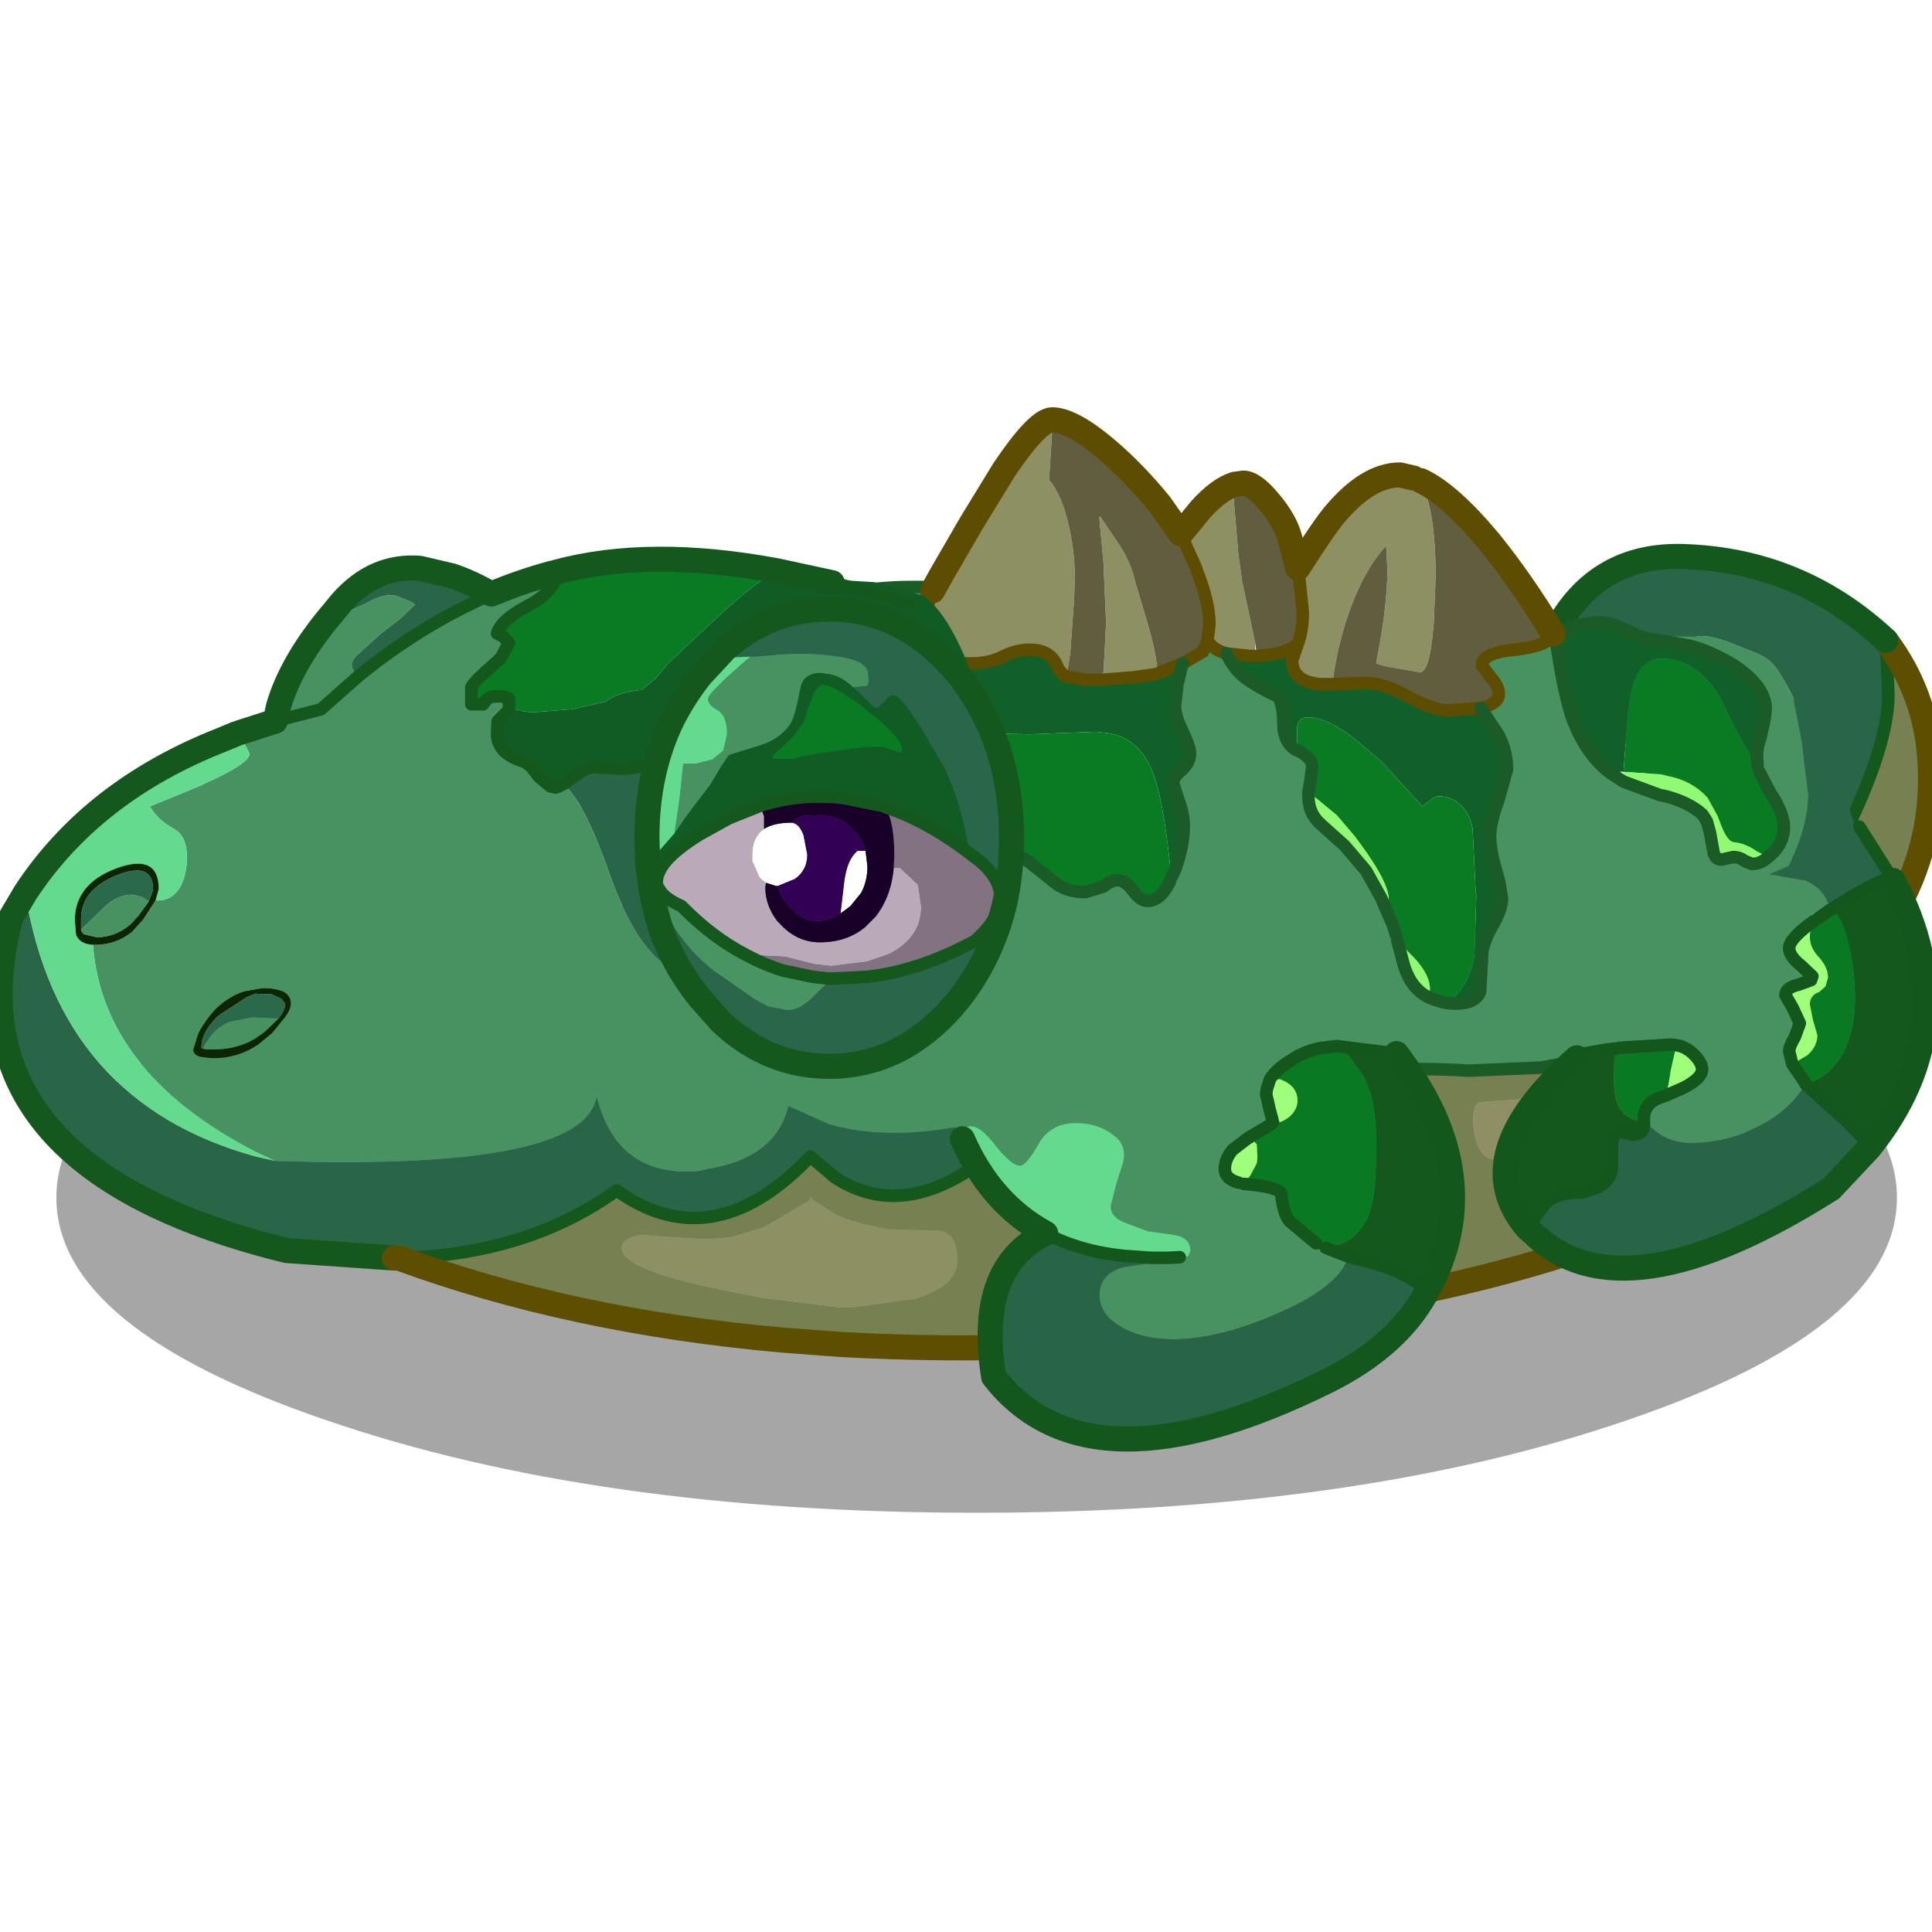 <svg xmlns:ffdec="https://www.free-decompiler.com/flash" xmlns:xlink="http://www.w3.org/1999/xlink" ffdec:objectType="frame" height="90" width="90" xmlns="http://www.w3.org/2000/svg"><use ffdec:characterId="23" height="91" transform="translate(-3.15 -.5)" width="95.45" xlink:href="#a"/><defs><g id="a" transform="translate(3)"><use ffdec:characterId="10" height="91" width="90.3" xlink:href="#b"/><use ffdec:characterId="22" height="68.65" transform="matrix(.758 0 0 .758 -3.022 19.487)" width="125.85" xlink:href="#c"/></g><g id="b" transform="translate(.3)"><use ffdec:characterId="8" height="91" width="90" xlink:href="#d"/><use ffdec:characterId="9" height="0" transform="matrix(.494 0 0 .493 -.3 22)" width="0" xlink:href="#sprite9"/></g><g id="d"><use ffdec:characterId="6" height="91" width="90" xlink:href="#e"/><use ffdec:characterId="7" height="0" transform="translate(7.2 .9) scale(.523)" width="0" xlink:href="#sprite8"/></g><g id="e" transform="translate(0 1)"><use ffdec:characterId="4" height="90" width="90" xlink:href="#f"/><use ffdec:characterId="5" height="0" transform="matrix(.69 0 0 .691 3.3 -1)" width="0" xlink:href="#sprite7"/></g><g id="f"><use ffdec:characterId="1" height="0" transform="matrix(.387 0 0 .388 6.1 0)" width="0" xlink:href="#sprite5"/><use ffdec:characterId="3" height="62.25" transform="scale(1.693 1.446)" width="53.15" xlink:href="#g"/></g><g id="c" transform="translate(2.6 1.6)"><use ffdec:characterId="11" height="50.35" transform="translate(5.05 27.55) scale(.77)" width="146.9" xlink:href="#h"/><use ffdec:characterId="12" height="30.75" transform="translate(96.58 6.78) scale(.77)" width="31.7" xlink:href="#i"/><use ffdec:characterId="13" height="75.55" transform="translate(51.85 -1.62) scale(.77)" width="89.1" xlink:href="#j"/><use ffdec:characterId="14" height="36.75" transform="translate(93.33 23.765) scale(.77)" width="35.55" xlink:href="#k"/><use ffdec:characterId="15" height="64.95" transform="translate(.83 6.93) scale(.77)" width="85.9" xlink:href="#l"/><use ffdec:characterId="16" height="38.5" transform="translate(40.572 10.01) scale(.77)" width="31.1" xlink:href="#m"/><use ffdec:characterId="17" height="38.05" transform="translate(59.957 33.25) scale(.77)" width="41.1" xlink:href="#n"/></g><g id="i"><path d="m3.35 11.45-.1.1q3.2 5.55 6.55 8.95 1.35 1.35 4.35 2.75l3.15 1.55 1.25-1.95q1-1.9 1-5.4 0-3.4-.2-4.45-.25-1.35-1.45-3.3-.6-1.1-1.35-1.6-.55-.35-1.7-.75-2.25-1-3.4-1-1.95 0-8.1 5.1" fill="#479260" fill-rule="evenodd" transform="translate(1 1)"/><path d="M3.35 11.45q6.15-5.1 8.1-5.1 1.15 0 3.4 1 1.15.4 1.7.75.75.5 1.35 1.6 1.2 1.95 1.45 3.3.2 1.05.2 4.45 0 3.5-1 5.4L17.3 24.8l2.05 1.05 1.15.7q5.85-10.25 5.85-15.6l-.2-4.25Q19.25.25 9.85 0 3.25-.15 0 5.55l2.85 5.3.5.6" fill="#296647" fill-rule="evenodd" transform="translate(1 1)"/><path d="m20.5 26.55 3.8 1.5 2.35.7q3.5-5.85 3-12.65-.35-5.2-3.5-9.4l.2 4.25q0 5.35-5.85 15.6" fill="#768051" fill-rule="evenodd" transform="translate(1 1)"/><path d="m26.15 6.7.2 4.25q0 5.35-5.85 15.6" fill="none" stroke="#15581d" stroke-linecap="round" stroke-linejoin="round" transform="translate(1 1)"/><path d="M27.65 29.75q3.5-5.85 3-12.65-.35-5.2-3.5-9.4" fill="none" stroke="#5d4e00" stroke-linecap="round" stroke-linejoin="round" stroke-width="2"/><path d="M27.15 7.7q-6.9-6.45-16.3-6.7Q4.25.85 1 6.55" fill="none" stroke="#15581d" stroke-linecap="round" stroke-linejoin="round" stroke-width="2"/></g><g id="j"><path d="m48.1 4.85-.55-.2-1.1-.25q-2.55 0-5.2 3.15-.85 1-2.95 4.3l.1.6.3 2.9q0 1.5-.4 2.55l-.45 1.3q0 1.7 2.25 1.9h.95q.4-3.15 1.45-6.05.65-1.75 1.45-3.1.65-1.1 1.4-1.9l.1 1.8V12q0 2.95-.9 7.45l.9.25 2.6.45q.75 0 1.05-3.35l.05-.5.15-3.65v-.95q-.1-4.7-1.2-6.85m-14.85.3q-1.25.4-2.7 2l-1.6 1.95.05.1 1.15 2.55.5 1.4q.6 1.85.6 3.2l-.15 1.25q.4.75 1.5 1.05l1.9.2h.4V17.8l-1.05-4.95-.3-2.2-.4-4.8.1-.7M18.75 0h-.05q-1.15 0-3.85 4l-2.6 4.25L9.9 12.3l-.75 1.35-.5 1.55-.15.7.05.4.3 1.25.05.15.4.65q.9 1.1 2.8 1.1 1.6 0 2.65-.55 1.1-.55 2.15-.55 1.6 0 2.15 1.2.25.65.8.95l.3-1.95v-.05l.3-4.2.05-1.75q0-2.15-.55-4.4-.55-2.25-1.5-3.35l.3-4.8m8.35 20.25q0-1.15-.7-3.7l-.85-2.85-.3-1.05q-.35-1.45-1.35-2.9l-1.35-2h-.1l.35 3.75.1 2.45.1 2.25-.2 3.85-.05.2-.1.5.7-.05 1.9-.15 1.7-.25.15-.05" fill="#8d9063" fill-rule="evenodd" transform="translate(0 1)"/><path d="M58.7 17.1q-2.4-4-5.05-7.3-3.25-3.9-5.55-4.95Q49.2 7 49.3 11.7v.95l-.15 3.65-.05.5q-.3 3.35-1.05 3.35l-2.6-.45-.9-.25q.9-4.5.9-7.45v-.15l-.1-1.8q-.75.8-1.4 1.9-.8 1.35-1.45 3.1-1.05 2.9-1.45 6.05l2.85-.1.7.1q1.1.2 2.6 1.05 2.05 1.05 3.1 1.05l2.6-.2q1.45-.35 1.45-1.1 0-.65-.65-1.35l-.7-.95q0-1 2.6-1.25 2.7-.3 3.1-1.2v-.05m-20.4-5.25-.65-2.45q-.35-1.3-1.55-2.75-1.3-1.6-2.15-1.6l-.7.1-.1.7.4 4.8.3 2.2 1.05 4.95.15 1.05q2.2-.1 3.25-.95.4-1.05.4-2.55l-.3-2.9-.1-.6M28.95 9.1 27.3 6.75q-2-2.45-4.15-4.3-2.8-2.4-4.4-2.45l-.3 4.8q.95 1.1 1.5 3.35t.55 4.4l-.05 1.75-.3 4.2v.05l-.3 1.95 1.5.25h1.3l.1-.5.05-.2.2-3.85-.1-2.25-.1-2.45-.35-3.75h.1l1.35 2q1 1.45 1.35 2.9l.3 1.05.85 2.85q.7 2.55.7 3.7l1.45-.6.55-.2 1.65-.95.35-.9.15-1.25q0-1.35-.6-3.2l-.5-1.4L29 9.2l-.05-.1" fill="#605e3f" fill-rule="evenodd" transform="translate(0 1)"/><path d="M8.55 13.35q-4.9-.1-7.95 1L.4 16.9 0 23.65q0 10.45 2.45 26.9l4.55.3L37.25 52q10.65-.35 14.7-.05l5.8-.25 4.8-.9q2.65-.6 6.7-2.3 4.95-2.25 12.05-6.1-.15-4.35-2.95-5.25l-1.75-.3.9-1.25.05-.15.05-.05.6-1.4q.85-2.3.85-4.1l-.55-4.35-.65-3.3-.15-.2q-2.8-3.55-6.55-4.75h-5.5l.15.05 1.95.35 1.9.35q1.55.4 3.4 1.5 2.6 1.7 2.6 3.55l-.1.85-.3 1.35q-.3.85-.3 1.5l.05.8.15.5.85 1.65q1.1 1.6 1.1 2.8 0 1.05-.8 1.95l-.45.4q-.6.55-1.3.55l-.6-.25q-.4-.3-.9-.3l-.9.2q-.45.05-.65-.5l-.3-1.65-.25-.9-.35-.55q-1.05-.95-2.9-1.45l-.5-.1-2.85-1.05h-.1v-.05l-1.2-.8q-1.8-1.5-2.8-4.1-.5-1.4-1-4.15l-.4-2.45-.15-.2q-.4.9-3.1 1.2-2.6.25-2.6 1.25l.7.95q.65.7.65 1.35 0 .75-1.45 1.1l1.45 2.2q.65 1.3.65 2.7l-.7 2.5q-.65 1.75-.65 2.8 0 1.15.45 2.65l.25.9.25 1.45q0 .9-.8 2.25-.75 1.3-.8 2.35v.15l-.15 2.7q-.35.95-2 .95l-.65-.05q-.8-.15-1.45-.45-1.35-.65-1.95-2.45l-.55-2.05-.1-.45-.25-.8-.5-1.15-.45-1.05-1.2-2.15-1.7-2-.95-.85-1-.9q-.95-.85-.95-2.2v-.35l.15-.85.15-1.15q0-.7-1.05-1.25l-.15-.05q-1.1-.6-1.1-2.15 0-1.4-.4-2.15-1.45-.65-2.65-1.5-.95-.75-1.5-1.95-1.1-.3-1.5-1.05l-.35.9-1.65.95-.4 1.65-.2 1.7q0 .85.6 2.05.6 1.25.6 1.8 0 .7-.65 1.3-.7.55-.7 1.05l.45 1.4q.4 1.05.4 2.05 0 1.55-.7 3.5l-.3.6-.1.3q-.75 1.55-1.8 1.55-.55 0-1.15-.8-.6-.85-1.25-.85-.5 0-1.1.5l-1.45.45q-1.35 0-2.3-.65l-2-1.6q-.75-.6-1.65-.8l-.7-.1-2.75-.05q-3.25-.25-5.5-2-1.3-1-2-2.85-.4-1.2-.5-2.35l-.05-.85q0-2.1 2.25-4.95l2.75-3.8-.05-.15-.3-1.25-.05-.4.15-.7.5-1.55-.6-.3" fill="#479260" fill-rule="evenodd" transform="translate(0 1)"/><path d="m65.65 17.3-1.75-.8q-.75-.35-1.9-.35l-1.6.3-1.65.75.1.15.4 2.45q.5 2.75 1 4.15 1 2.6 2.8 4.1l1.25.05.35-4.75.1-.45q.4-3.85 2.55-3.85 2.9 0 4.75 3.2Q73.7 25.8 75 27.6l-.05-.8q0-.65.3-1.5l.3-1.35.1-.85q0-1.85-2.6-3.55-1.85-1.1-3.4-1.5l-1.9-.35-1.95-.35-.15-.05m-24.6 3.8h-.95q-2.25-.2-2.25-1.9l.45-1.3q-1.05.85-3.25.95h-.55l-1.9-.2q.55 1.2 1.5 1.95 1.2.85 2.65 1.5.4.75.4 2.15 0 1.55 1.1 2.15v-1.8q.05-.85.9-.85 1.55 0 3.85 1.85l2 1.7 3.25 3.55.55-.4q.4-.4.75-.4 1 0 1.7.65.75.7 1 1.85l.25 5.15.05.25-.15 4.75q-.4 2.6-2.2 3.85l.65.05q1.65 0 2-.95l.15-2.7v-.15q.05-1.05.8-2.35.8-1.35.8-2.25l-.25-1.45-.25-.9q-.45-1.5-.45-2.65 0-1.05.65-2.8l.7-2.5q0-1.4-.65-2.7L52.9 23l-2.6.2q-1.05 0-3.1-1.05-1.5-.85-2.6-1.05l-.7-.1-2.85.1m-18.4-.35h-1.3l-1.5-.25q-.55-.3-.8-.95-.55-1.2-2.15-1.2-1.05 0-2.15.55-1.05.55-2.65.55-1.9 0-2.8-1.1l-.4-.65-2.75 3.8Q3.9 24.35 3.9 26.45l.05.85 1.25-.4 2.1-.65Q9.8 25 11.75 25l5.2.1 5.2-.2.95.1q2.45.35 3.55 2.95.9 2.1 1.5 8l.05.6.3-.6q.7-1.95.7-3.5 0-1-.4-2.05l-.45-1.4q0-.5.7-1.05.65-.6.65-1.3 0-.55-.6-1.8-.6-1.2-.6-2.05l.2-1.7.4-1.65-.55.2-1.45.6-.15.05-1.7.25-1.9.15-.7.05" fill="#116029" fill-rule="evenodd" transform="translate(0 1)"/><path d="M28.15 35.95q-.6-5.9-1.5-8-1.1-2.6-3.55-2.95l-.95-.1-5.2.2-5.2-.1Q9.8 25 7.3 26.25l-2.1.65-1.25.4q.1 1.15.5 2.35.7 1.85 2 2.85 2.25 1.75 5.5 2l2.75.05.7.1q.9.2 1.65.8l2 1.6q.95.65 2.3.65l1.45-.45q.6-.5 1.1-.5.65 0 1.25.85.6.8 1.15.8 1.05 0 1.8-1.55l.05-.9m10.25-9.5q1.05.55 1.05 1.25l-.15 1.15-.15.85 2.25 1.85 1.45 1.7q2.55 3.35 2.7 4.85v.15l-.15.95.5 1.15.25.8.1.45 1.35 1.35q1.25 1.35 1.25 2.5l-.1.65q.65.3 1.45.45 1.8-1.25 2.2-3.85l.15-4.75-.05-.25-.25-5.15q-.25-1.15-1-1.85-.7-.65-1.7-.65-.35 0-.75.4l-.55.4L45 27.3l-2-1.7q-2.3-1.85-3.85-1.85-.85 0-.9.85v1.8h.05l.1.05m37.45 8.45.45-.4q.8-.9.8-1.95 0-1.2-1.1-2.8l-.85-1.65-.15-.5q-1.3-1.8-2.95-5.35-1.85-3.2-4.75-3.2-2.15 0-2.55 3.85l-.1.45-.35 4.75 3 .2.6.15q1.85.35 3.1 1.7l.8 1.45.25.65q.5 1.35 1 1.45 1 .1 1.9.75l.9.45" fill="#097b23" fill-rule="evenodd" transform="translate(0 1)"/><path d="M39.15 29.7v.35q0 1.35.95 2.2l1 .9.95.85 1.7 2 1.2 2.15.45 1.05.15-.95v-.15q-.15-1.5-2.7-4.85l-1.45-1.7-2.25-1.85m7.1 11.9.55 2.05q.6 1.8 1.95 2.45l.1-.65q0-1.15-1.25-2.5l-1.35-1.35m18.1-12.7 2.85 1.05.5.1q1.85.5 2.9 1.45l.35.55.25.9.3 1.65q.2.55.65.5l.9-.2q.5 0 .9.3l.6.25q.7 0 1.3-.55l-.9-.45q-.9-.65-1.9-.75-.5-.1-1-1.45l-.25-.65-.8-1.45q-1.25-1.35-3.1-1.7l-.6-.15-3-.2-.05.75.1.05" fill="#91fa73" fill-rule="evenodd" transform="translate(0 1)"/><path d="m85.1 40.25-2.35-7.8-.05-.25q-1.9-6.25-4.85-9.95l.65 3.3.55 4.35q0 1.8-.85 4.1l-.6 1.4-.05.05-.05.15-.9 1.25 1.75.3q2.8.9 2.95 5.25l3.8-2.15" fill="#296647" fill-rule="evenodd" transform="translate(0 1)"/><path d="M2.45 50.55q.9 5.95 2.15 12.75l.3 1.8h3.75q1.6.65 1.6 2.95 0 1.8-1.6 2.65-1.15.7-2.55.55.4 1.85.75 2.2 21.9.7 44.55-4.6Q76.65 62.9 87.15 49.5l.95-1.2-.45-.45-.6-1.3-1.95-6.3-3.8 2.15q-7.1 3.85-12.05 6.1-4.05 1.7-6.7 2.3l-4.8.9-5.8.25q-4.05-.3-14.7.05L7 50.85l-4.55-.3M52.3 55.9q0-1.3.55-1.45l3-.2 1.9-.25 2.05-.25 4.1-.35 2.1.05.3 1.85q0 1.25-1.15 1.7l-2.4.5-1.95.35-2.9.55-3.95.6q-.8 0-1.25-1-.4-.95-.4-2.1" fill="#768051" fill-rule="evenodd" transform="translate(0 1)"/><path d="m4.9 65.1 1 5.2.2.85v.1q1.4.15 2.55-.55 1.6-.85 1.6-2.65 0-2.3-1.6-2.95H4.9m47.4-9.2q0 1.15.4 2.1.45 1 1.25 1l3.95-.6 2.9-.55 1.95-.35 2.4-.5q1.15-.45 1.15-1.7l-.3-1.85-2.1-.05-4.1.35-2.05.25-1.9.25-3 .2q-.55.15-.55 1.45" fill="#8e9064" fill-rule="evenodd" transform="translate(0 1)"/><path d="m58.75 17.2-.05-.1v.05q-.4.9-3.1 1.2-2.6.25-2.6 1.25l.7.95q.65.7.65 1.35 0 .75-1.45 1.1l-2.6.2q-1.05 0-3.1-1.05-1.5-.85-2.6-1.05l-.7-.1-2.85.1h-.95q-2.25-.2-2.25-1.9l.45-1.3q.4-1.05.4-2.55l-.3-2.9-.1-.6M18.75 0h-.05m12.4 17.6.15-1.25q0-1.35-.6-3.2l-.5-1.4L29 9.2l-.05-.1m-6.3 11.65h-1.3l-1.5-.25q-.55-.3-.8-.95-.55-1.2-2.15-1.2-1.05 0-2.15.55-1.05.55-2.65.55-1.9 0-2.8-1.1l-.4-.65m-.05-.15-.3-1.25-.05-.4.15-.7.5-1.55m17.8 6.65-1.7.25-1.9.15-.7.05m4.45-.5 1.45-.6.55-.2 1.65-.95.35-.9q.4.75 1.5 1.05l1.9.2h.55q2.2-.1 3.25-.95m20.55-.55-.1-.15" fill="none" stroke="#5d4d00" stroke-linecap="round" stroke-linejoin="round" transform="translate(0 1)"/><path d="M8.55 13.35q-4.9-.1-7.95 1m65.05 2.95-1.75-.8q-.75-.35-1.9-.35l-1.6.3-1.65.75m-49.85.5-.05-.15m-4.9 9.75-.05-.85q0-2.1 2.25-4.95l2.75-3.8m20.2 1.75-.4 1.65-.2 1.7q0 .85.6 2.05.6 1.25.6 1.8 0 .7-.65 1.3-.7.55-.7 1.05l.45 1.4q.4 1.05.4 2.05 0 1.55-.7 3.5l-.3.6m-.1.3q-.75 1.55-1.8 1.55-.55 0-1.15-.8-.6-.85-1.25-.85-.5 0-1.1.5l-1.45.45q-1.35 0-2.3-.65l-2-1.6q-.75-.6-1.65-.8l-.7-.1-2.75-.05q-3.25-.25-5.5-2-1.3-1-2-2.85-.4-1.2-.5-2.35m28.65-8.65q.55 1.2 1.5 1.95 1.2.85 2.65 1.5.4.75.4 2.15 0 1.55 1.1 2.15h.05l.1.05q1.05.55 1.05 1.25l-.15 1.15-.15.85v.35q0 1.35.95 2.2l1 .9.95.85 1.7 2 1.2 2.15.45 1.05.5 1.15.25.8m.1.45.55 2.05q.6 1.8 1.95 2.45.65.3 1.45.45l.65.05q1.65 0 2-.95l.15-2.7v-.15q.05-1.05.8-2.35.8-1.35.8-2.25l-.25-1.45-.25-.9q-.45-1.5-.45-2.65 0-1.05.65-2.8l.7-2.5q0-1.4-.65-2.7L52.9 23m5.95-5.65.4 2.45q.5 2.75 1 4.15 1 2.6 2.8 4.1l1.2.8.1.05 2.85 1.05.5.1q1.85.5 2.9 1.45l.35.55.25.9.3 1.65q.2.55.65.5l.9-.2q.5 0 .9.3l.6.25q.7 0 1.3-.55l.45-.4q.8-.9.8-1.95 0-1.2-1.1-2.8l-.85-1.65m-.15-.5-.05-.8q0-.65.3-1.5l.3-1.35.1-.85q0-1.85-2.6-3.55-1.85-1.1-3.4-1.5l-1.9-.35-1.95-.35-.15-.05M81.3 42.4q-7.1 3.85-12.05 6.1-4.05 1.7-6.7 2.3l-4.8.9-5.8.25q-4.05-.3-14.7.05L7 50.85l-4.55-.3M81.3 42.4l3.8-2.15" fill="none" stroke="#1a5b28" stroke-linecap="round" stroke-linejoin="round" transform="translate(0 1)"/><path d="M6.85 74.45q21.9.7 44.55-4.6Q76.65 63.9 87.15 50.5l.95-1.2M58.7 18.1q-2.4-4-5.05-7.3-3.25-3.9-5.55-4.95m-.55-.2-1.1-.25q-2.55 0-5.2 3.15-.85 1-2.95 4.3l-.65-2.45q-.35-1.3-1.55-2.75-1.3-1.6-2.15-1.6l-.7.1q-1.25.4-2.7 2l-1.6 1.95-1.65-2.35q-2-2.45-4.15-4.3-2.8-2.4-4.4-2.45m-.05 0q-1.15 0-3.85 4l-2.6 4.25L9.9 13.3l-.75 1.35" fill="none" stroke="#5d4d00" stroke-linecap="round" stroke-linejoin="round" stroke-width="2"/></g><g id="k"><path d="M28.25 0Q26 1.8 21.05 3.8h-.1l2.95.5q1.65.65 2 2.35l.15-.05.1-.1q3.05-1.9 3.9-2.15L30.8 4l-.05-.05L28.25 0" fill="#296647" fill-rule="evenodd" transform="translate(1 .5)"/><path d="m5.95 18.25-.1.05-.1.05-.05.05v.05q-4.5 4-5.45 7.35Q-.7 29.15 1.7 32l1.5-1.9q.8-.9 2.95-.9l1.35-.45q.85-.55 1-1.35v-1.8q.05-1.25.65-1.25l1.05.25q.95 0 .85-1.05-1.3-.15-1.9-1-.5-.85-.5-2.6l.05-1.5.05-.35.15-.4-.85.1-2 .35-.1.1m23.1 7.4q7.9-9.85 1.9-21.35l-.9.05q-.85.25-3.9 2.15l-.1.1q.95.7 1.45 3.25.4 2 .4 3.85v.1q0 2.5-1 4.35-1.1 1.9-2.9 2.35l-.05.05 1.7 1.55q3.1 2.7 3.4 3.55" fill="#15581d" fill-rule="evenodd" transform="translate(1 .5)"/><path d="M20.95 3.8Q10.15 7 6.15 17.6l-.1.55 2-.35.85-.1.25-.05 4.05-.25.45.05q.7.1 1.3.65.75.7.75 1.3 0 .6-1.2 1.3l-.4.2-1.25.55-.7.25q-1.1.5-1.1 1.65l.15.2.25.25q1.35 1.45 3.35 1.45 2.1 0 4.15-.75l.75-.35q2.85-1.25 4.25-3.6v-.05l-1.05-1.55-.25-1q0-.4.45-1.15l.4-1.1-.55-1.2-.6-1.05q0-.6 1.1-.85l.95-.35.1-.3-.9-.85q-.95-.75-.95-1.4 0-.75 1.95-2.15l.4-.25.9-.65q-.35-1.7-2-2.35l-2.95-.5" fill="#479260" fill-rule="evenodd" transform="translate(1 .5)"/><path d="m26.05 6.6-.15.05-.9.65-.4.25q-.3.65-.3 1.25 0 .9.75 1.65.7.8.7 1.6l-.2.7-.5.45q-.75.25-.75 1l.25 1.25.35 1.2q0 .9-.8 1.6l-1.2.7 1.05 1.55H24q1.8-.45 2.9-2.35 1-1.85 1-4.35v-.1q0-1.85-.4-3.85Q27 7.3 26.05 6.6m-15 16.75q0-1.15 1.1-1.65l.7-.25.25-1.35.1-.65.45-2-.45-.05-4.05.25-.25.05-.15.4-.05.35-.05 1.5q0 1.75.5 2.6.6.85 1.9 1v-.2" fill="#097a23" fill-rule="evenodd" transform="translate(1 .5)"/><path d="M24.6 7.55q-1.95 1.4-1.95 2.15 0 .65.95 1.4l.9.85-.1.3-.95.35q-1.1.25-1.1.85l.6 1.05.55 1.2-.4 1.1q-.45.75-.45 1.15l.25 1 1.2-.7q.8-.7.8-1.6l-.35-1.2-.25-1.25q0-.75.75-1l.5-.45.2-.7q0-.8-.7-1.6-.75-.75-.75-1.65 0-.6.3-1.25m-11.75 13.9 1.25-.55.4-.2q1.2-.7 1.2-1.3 0-.6-.75-1.3-.6-.55-1.3-.65l-.45 2-.1.65-.25 1.35" fill="#9fff7a" fill-rule="evenodd" transform="translate(1 .5)"/><path d="m1.7 32 .05.05.45.4q7.15 7 23.8-3.55l3.05-3.25q-.3-.85-3.4-3.55l-1.7-1.55q-1.4 2.35-4.25 3.6l-.75.35q-2.05.75-4.15.75-2 0-3.35-1.45l-.25-.25h-.15q.1 1.05-.85 1.05l-1.05-.25q-.6 0-.65 1.25v1.8q-.15.8-1 1.35l-1.35.45q-2.15 0-2.95.9L1.7 32" fill="#286546" fill-rule="evenodd" transform="translate(1 .5)"/><path d="M6.05 18.15H6l-.05.1-.1.05-.1.05-.05.05v.05M30.95 4.3 30.8 4l-.05-.05L28.25 0m2.7 4.3-.9.05q-.85.25-3.9 2.15l-.1.1-.15.05-.9.65m-.4.25q-1.95 1.4-1.95 2.15 0 .65.95 1.4l.9.85-.1.3-.95.35q-1.1.25-1.1.85l.6 1.05.55 1.2-.4 1.1q-.45.75-.45 1.15l.25 1 1.05 1.55v.05l1.7 1.55q3.1 2.7 3.4 3.55m-18-2.3q0-1.15 1.1-1.65l.7-.25 1.25-.55.4-.2q1.2-.7 1.2-1.3 0-.6-.75-1.3-.6-.55-1.3-.65l-.45-.05-4.05.25m-.25.05-.85.1-2 .35m5 5.4q.1 1.05-.85 1.05l-1.05-.25q-.6 0-.65 1.25v1.8q-.15.8-1 1.35l-1.35.45q-2.15 0-2.95.9L1.7 32m9.35-8.65v.2" fill="none" stroke="#14571c" stroke-linecap="round" stroke-linejoin="round" transform="translate(1 .5)"/><path d="M6.7 18.95q-4.5 4-5.45 7.35-.95 3.35 1.45 6.2l.05.05.45.4q7.15 7 23.8-3.55l3.05-3.25q7.9-9.85 1.9-21.35" fill="none" stroke="#14571c" stroke-linecap="round" stroke-linejoin="round" stroke-width="2"/></g><g id="l"><path d="M26.05 4.9q-2.9 3.6-3.85 6.9l-.25 1.15-2.8.9.35.9.4.8q0 .8-3.75 2.45l-.05.05-4.15 1.7q.55 1.05 2 1.85.95.6.95 2.2 0 1.4-.55 2.4-.7 1.15-1.95 1.05l-1 1.55-.5.55-.35.4Q9.25 30.8 7.6 30.8h-.2q.75 10.15 12.85 16.45l1.7.8q24.8.8 25.65-5.2 1.6 6.55 8.15 6l.6-.15q5.55-.85 6.55-5.05l3.25 1.45q7.15 2.1 17.8-2L83.6 39q-.45-4.1-1.9-12l-.5-2.75-.75 1.15q-4.2 6.35-6.5 8.1-2.5 1.8-6.45 2.2l-3.2.05-4.35-.8q-3.6-1-6.4-2.3-2.7-1.35-4.9-7.45-2.15-6.15-3.75-7.2l-.3.15-.25.1-.45-.1-.95-.8q-.65-1-1.25-1.2-2.05-.65-2.05-2.2l.05-1 .9-.9v-.9l-.25-.1-.45-.1-.7.05q-.35.1-.65.6h-.95v-1.35q.2-.45 1.65-1.7l.7-.65.65-1.2-.45-.5-.5-.25Q39.95 4.9 42 3.8q2.1-1.05 2.45-2.6l-.2-.1-.25.05q-2.4.65-4.8 1.65l-1.55.75q-4.6 2.2-9 5.75-.6-.3-.6-.9 0-.25.35-.65l2.05-1.85 1.5-1.15 1.15-1.1-.25-.2-1.1-.45q-1-.35-2.45.5l-1.65.75-.05.05-1.55.6m-14.2 22.45-.5-.35-.8-.2q-1.2 0-2.25 1l-1.85 1.8.05.15.15.2 1.05.25q1.4 0 2.6-.95l.25-.25.5-.55.8-1.1m10.1-14.4L25.6 12l3.05-2.7L25.6 12l-3.65.95m.25 23.75-1.85-.1h-.3l-1.75.35q-1.2.5-1.8 1.6h-.05l-.1.2-.05.05-.1.3.3.05h.6q1.45 0 2.75-.6l.55-.3.7-.5 1.1-1.05m-2.7-2.2 1.45-.25q2.25 0 2.25 1.25 0 .5-.6 1.25l-.05.05-.85 1.05-1.15.95q-.15.05-.25.15-1.5.9-3.25.9h-.2l-.85-.1q-.6-.15-.6-.6l.4-1.25q.35-.75 1-1.55l.4-.45q1.1-1.05 2.3-1.4" fill="#479260" fill-rule="evenodd" transform="translate(1 1)"/><path d="M39.2 2.8q-1.65-.95-3.15-1.45L33.5.75q-3.6-.3-6.25 2.7l-1.2 1.45 1.55-.6.05-.05 1.65-.75q1.45-.85 2.45-.5l1.1.45.25.2-1.15 1.1-1.5 1.15-2.05 1.85q-.35.4-.35.65 0 .6.6.9 4.4-3.55 9-5.75l1.55-.75M2 26.65.85 28.6q-5.25 19.75 21.6 26.5l.4.1 8.6.6h.35q10.25-.25 17.4-5.4 4.1 2.95 8.25 1.95 3.6-.85 7.2-4.65l1.95 1.65q5.8 3.85 13.05-2.3h4.6l-.3-3.95q-10.65 4.1-17.8 2l-3.25-1.45q-1 4.2-6.55 5.05l-.6.15q-6.55.55-8.15-6-.85 6-25.65 5.2l-1.55-.35Q4.7 43.4 2 26.65m79.2-2.4-.2-1.3L79.75 17l-6.7-.5-10.15-.8-4.55.1-6.2.6-2.25.35-2.1-.1q-.8-.2-1.9.65l-1 .7q1.6 1.05 3.75 7.2 2.2 6.1 4.9 7.45 2.8 1.3 6.4 2.3l4.35.8 3.2-.05q3.95-.4 6.45-2.2 2.3-1.75 6.5-8.1l.75-1.15" fill="#296647" fill-rule="evenodd" transform="translate(1 1)"/><path d="M62 .95q-10.2-1.9-17.6.1l.05.15Q44.1 2.75 42 3.8q-2.05 1.1-2.35 2.15l.5.25.45.5-.65 1.2-.7.65q-1.45 1.25-1.65 1.7v1.35h.95q.3-.5.65-.6l.7-.05.45.1.25.1v.8l.75.1.35.1.7.1 3.2-.25 2.7-.6q.95-.75 2.9-.95l1.15-.95.9-1.1 1.8-1.7L58 3.95l.3-.25q2-1.8 3.7-2.75" fill="#097b23" fill-rule="evenodd" transform="translate(1 1)"/><path d="m79.75 17-1.8-6.65q-2-5.8-4.25-7.4l-3.95-1.1-2.6-.15-.1.35-.65-.15L62 .95q-1.7.95-3.7 2.75l-.3.25-2.95 2.75-1.8 1.7-.9 1.1-1.15.95q-1.95.2-2.9.95l-2.7.6-3.2.25-.7-.1-.35-.1-.75-.1v.1l-.9.9-.05 1q0 1.55 2.05 2.2.6.2 1.25 1.2l.95.8.45.1.25-.1.3-.15 1-.7q1.1-.85 1.9-.65l2.1.1 2.25-.35 6.2-.6 4.55-.1 10.15.8 6.7.5m-14-14.7.65-.4-.65.4m1.3-.25q2.65.65 5.5 1.6-2.85-.95-5.5-1.6" fill="#115b25" fill-rule="evenodd" transform="translate(1 1)"/><path d="M31.8 55.8q13.75 5.05 30.65 6.55l4.65.35q8.1.45 16.8.15.5-3.7.5-7.55l-.15-8.25h-4.6q-7.25 6.15-13.05 2.3l-1.95-1.65q-3.6 3.8-7.2 4.65-4.15 1-8.25-1.95-7.15 5.15-17.4 5.4m32.95-4.7 2.05 1.3q1.6.7 4.2 1.1l3.95.1q1.45.2 1.45 2.45 0 1.95-3.35 3l-5.2.7h-.75l-6.4-.8-2.75-.55Q49.6 56.75 49.6 55q0-.5.75-.85l.8-.2 2.5.2 2.7.15 1.95-.15 2.65-.8 3.75-2.2-.1-.25.15.2" fill="#768051" fill-rule="evenodd" transform="translate(1 1)"/><path d="m18.85 13.95-1.2.5Q7.35 18.5 2 26.65 4.7 43.4 20.4 47.7l1.55.35-1.7-.8Q8.15 40.95 7.4 30.8q-1.05-.05-1.35-.8l-.1-1.15q0-2.9 3.3-4.15 3.4-1.25 3.4 1.65l-.25.9q1.25.1 1.95-1.05.55-1 .55-2.4 0-1.6-.95-2.2-1.45-.8-2-1.85l4.15-1.7.05-.05q3.75-1.65 3.75-2.45l-.4-.8-.65-.8" fill="#63da8d" fill-rule="evenodd" transform="translate(1 1)"/><path d="m11.85 27.35.35-.95q0-2.3-2.9-1.15-2.85 1.15-2.85 3.5v.85l1.85-1.8q1.05-1 2.25-1l.8.2.5.35M22.2 36.7q.55-.65.55-1.2l-.3-.4-.75-.35-1.35-.05-.7.3-2 1.3-.35.25q-1 1-1.2 1.9l-.05.45v.15l.15.05.1-.3.05-.05.1-.2h.05q.6-1.1 1.8-1.6l1.75-.35h.3l1.85.1" fill="#2a694a" fill-rule="evenodd" transform="translate(1 1)"/><path d="m12.4 27.25.25-.9q0-2.9-3.4-1.65-3.3 1.25-3.3 4.15l.1 1.15q.3.75 1.35.8h.2q1.65 0 2.95-1.05l.35-.4.5-.55 1-1.55M6.45 29.6v-.85q0-2.35 2.85-3.5 2.9-1.15 2.9 1.15l-.35.95-.8 1.1-.5.55-.25.25q-1.2.95-2.6.95l-1.05-.25-.15-.2-.05-.15m9.75 9.5-.15-.05v-.15l.05-.45q.2-.9 1.2-1.9l.35-.25 2-1.3.7-.3 1.35.05.75.35.3.4q0 .55-.55 1.2l-1.1 1.05-.7.5-.55.3q-1.3.6-2.75.6h-.6l-.3-.05m3.3-4.6q-1.2.35-2.3 1.4l-.4.45q-.65.8-1 1.55l-.4 1.25q0 .45.6.6l.85.1h.2q1.75 0 3.25-.9.1-.1.25-.15l1.15-.95.85-1.05.05-.05q.6-.75.6-1.25 0-1.25-2.25-1.25l-1.45.25" fill="#0b2603" fill-rule="evenodd" transform="translate(1 1)"/><path d="m64.7 51.15-3.75 2.2-2.65.8-1.95.15-2.7-.15-2.5-.2-.8.2q-.75.35-.75.85 0 1.75 8.35 3.4l2.75.55 6.4.8h.75l5.2-.7q3.35-1.05 3.35-3 0-2.25-1.45-2.45L71 53.5q-2.6-.4-4.2-1.1l-2.05-1.3-.05.05" fill="#8d9063" fill-rule="evenodd" transform="translate(1 1)"/><path d="m19.15 13.85-.3.1m48.2-11.9-.65-.15-.65.4M44.4 1.05l-.15.05.2.1Q44.1 2.75 42 3.8q-2.05 1.1-2.35 2.15l.5.25.45.5-.65 1.2-.7.65q-1.45 1.25-1.65 1.7v1.35h.95q.3-.5.65-.6l.7-.05.45.1.25.1v.9l-.9.9-.05 1q0 1.55 2.05 2.2.6.2 1.25 1.2l.95.8.45.1.25-.1M39.2 2.8l-1.55.75q-4.6 2.2-9 5.75L25.6 12l-3.65.95M31.8 55.8q10.25-.25 17.4-5.4 4.1 2.95 8.25 1.95 3.6-.85 7.2-4.65l1.95 1.65q5.8 3.85 13.05-2.3h4.6M79.75 17l-6.7-.5-10.15-.8-4.55.1-6.2.6-2.25.35-2.1-.1q-.8-.2-1.9.65l-1 .7M72.55 3.65q-2.85-.95-5.5-1.6" fill="none" stroke="#15581d" stroke-linecap="round" stroke-linejoin="round" transform="translate(1 1)"/><path d="M40.2 3.8q-1.65-.95-3.15-1.45l-2.55-.6q-3.6-.3-6.25 2.7l-1.2 1.45q-2.9 3.6-3.85 6.9l-.25 1.15-2.8.9m-.3.1-1.2.5Q8.35 19.5 3 27.65L1.85 29.6q-5.25 19.75 21.6 26.5l.4.1 8.6.6M67.4 2.9 63 1.95q-10.2-1.9-17.6.1m-.15.05-.25.05q-2.4.65-4.8 1.65" fill="none" stroke="#15581d" stroke-linecap="round" stroke-linejoin="round" stroke-width="2"/><path d="M32.45 56.8h.35q13.75 5.05 30.65 6.55l4.65.35q8.1.45 16.8.15" fill="none" stroke="#5d4e00" stroke-linecap="round" stroke-linejoin="round" stroke-width="2"/></g><g id="m"><path d="M59.85 7.8h.3l1.25-.1q2.7-.3 5.2.05 2.5.3 2.65 1.35.15 1.05-.15 1.05l-1.05.1.35.3 1.05 1.05.45.35.65-.5q.3-.55.8-.55t2.25 2.8l1.75 3q1.35 2.75 2 6.8l.85.65q1.7 1.45 1.6 3.05-.1 1.6-2.05 3.3-4.45 2.4-8.55 2.85l-2.85.15-1.75 1.7q-.9.8-1.8.8l-1.55-.3-1.1-.6-3.3-2.3q-1.8-1.45-3-3.3-1.2-1.9-1.3-3.2l-.1-.2-.6-.3.05.45.05.15q.3 1.75.85 3.4 1.1 2.9 3.1 5.35L57.55 37q3.75 3.5 8.6 3.5 6 0 10.35-5.35 2.7-3.45 3.7-7.85.5-2.4.5-5.05 0-7.6-4.2-12.95Q72.15 4 66.15 4q-4.7 0-8.3 3.2l-.65.7 2.65-.1" fill="#2a6649" fill-rule="evenodd" transform="translate(-50.6 -3)"/><path d="M68.05 10.25q-1-1-2.2-1.1h-.05l-.3-.05q-1.45 0-1.65 1.25l-.05.15q-.35 2.05-.8 2.75-.85 1.15-2.3 1.6l-2.4.75-.2.1-.6.9-.9 1.5-.05.05-1.75 2.3-1 1.45-1.4 1.6-.75.7.2 1.6.6.3-.05-.15q-.1-.8.7-1.8.85-1 2.7-2.15l2.35-1.3 2.5-1q3.35-1.05 6.7-.6l3 .6.25.1q3.35 1.1 6.75 3.7-.65-4.05-2-6.8l-1.75-3q-1.75-2.8-2.25-2.8t-.8.55l-.65.5-.45-.35-1.05-1.05-.35-.3m-1.65 5.1-.2.05q-2.3.3-2.85.55h-1.7v-.25l1.4-1.3.55-.6v-.05l.05-.05.45-.65.45-1.4.2-.5q.35-1.1.95-1.1.8 0 3.3 1.9l.1.1q2.5 1.9 2.85 2.95v.5l-1.5-.5H69.2l-2.8.35" fill="#115b24" fill-rule="evenodd" transform="translate(-50.6 -3)"/><path d="m53.8 21.9 1-1.45 1.75-2.3.05-.05.9-1.5.6-.9.2-.1 2.4-.75q1.45-.45 2.3-1.6.45-.7.8-2.75l.05-.15q.2-1.25 1.65-1.25l.3.05h.05q1.2.1 2.2 1.1l1.05-.1q.3 0 .15-1.05T66.6 7.75q-2.5-.35-5.2-.05l-1.25.1h-.3q-3.25 2.8-3.35 3.3-.1.5.7.95.8.4.8 1.95l-.3 1.3-.85.7-1.35.35h-1l-.3 2.85-.4 2.7" fill="#479260" fill-rule="evenodd" transform="translate(-50.6 -3)"/><path d="m66.4 15.35 2.8-.35h1.25l1.5.5V15q-.35-1.05-2.85-2.95l-.1-.1q-2.5-1.9-3.3-1.9-.6 0-.95 1.1l-.2.5-.45 1.4-.45.65-.05.05v.05l-.55.6-1.4 1.3v.25h1.7q.55-.25 2.85-.55l.2-.05" fill="#097b23" fill-rule="evenodd" transform="translate(-50.6 -3)"/><path d="m53.8 21.9.4-2.7.3-2.85h1l1.35-.35.85-.7.3-1.3q0-1.55-.8-1.95-.8-.45-.7-.95.1-.5 3.35-3.3l-2.65.1-1.3 1.4q-1.35 1.7-2.3 3.6-2 4.15-2 9.35l.05 1.95.75-.7 1.4-1.6" fill="#63da8d" fill-rule="evenodd" transform="translate(-50.6 -3)"/><path d="m60.65 19.7-2.5 1L55.8 22q-1.85 1.15-2.7 2.15-.8 1-.7 1.8l.05.15.1.2q.4.8 1.8 1.4 2.45 2.5 5.15 3.9l3 .15.3.05 2.15.55 1.35.15 2.85-.35 1.75-.6q2.6-1.3 2.6-3.8L73.25 26l-1.45-1.35h-.5q-.2 2.3-1.45 3.9l-.85.85q-1.45 1.2-3.6 1.2-1.85 0-3.2-1.5l-.2-.2q-.95-1.25-.95-2.65l.05-.4-.4-.3-.15-.2L60 24.1v-.45q0-1.45.95-2.1v-1l-.3-.85" fill="#b9a9b9" fill-rule="evenodd" transform="translate(-50.6 -3)"/><path d="M59.5 31.6q-2.7-1.4-5.15-3.9-1.4-.6-1.8-1.4.1 1.3 1.3 3.2 1.2 1.85 3 3.3l3.3 2.3 1.1.6 1.55.3q.9 0 1.8-.8l1.75-1.7h-.2l-1.35-.15-2.35-.5Q61 32.4 59.5 31.6" fill="#499463" fill-rule="evenodd" transform="translate(-50.6 -3)"/><path d="m61.1 25.85.8.25h.15l1.35-.55q1-.7 1-1.95l-.3-1.55q-.35-.95-.95-1-1.4 0-2.2.5-.95.65-.95 2.1v.45l.55 1.25.15.2.4.3m5.95 2.45.8-.6.85-1.05q.5-.95.5-2.1l-.15-1.25h-.65l-.2.2q-.65.7-.85 2.25l-.3 2.55" fill="#fff" fill-rule="evenodd" transform="translate(-50.6 -3)"/><path d="m70.6 19.8-.25-.1-3-.6q-3.35-.45-6.7.6l.3.85v1q.8-.5 2.2-.5.4-.45.95-.55l1.25-.05q1.5 0 2.5.95l.2.2q.75.7 1 1.7l.15 1.25q0 1.15-.5 2.1l-.85 1.05-.8.6q-.9.6-1.95.6-1.15 0-2.15-1.2-.8-.85-.9-1.6h-.15l-.8-.25-.05.4q0 1.4.95 2.65l.2.2q1.35 1.5 3.2 1.5 2.15 0 3.6-1.2l.85-.85q1.25-1.6 1.45-3.9l.05-.95q0-2.8-.75-3.9" fill="#180029" fill-rule="evenodd" transform="translate(-50.6 -3)"/><path d="M62.05 26.1q.1.75.9 1.6 1 1.2 2.15 1.2 1.05 0 1.95-.6l.3-2.55q.2-1.55.85-2.25l.2-.2h.65q-.25-1-1-1.7l-.2-.2q-1-.95-2.5-.95l-1.25.05q-.55.1-.95.55.6.05.95 1l.3 1.55q0 1.25-1 1.95l-1.35.55" fill="#320055" fill-rule="evenodd" transform="translate(-50.6 -3)"/><path d="M77.35 23.5q-3.4-2.6-6.75-3.7.75 1.1.75 3.9l-.05.95h.5L73.25 26l.25 1.75q0 2.5-2.6 3.8l-1.75.6-2.85.35-1.35-.15-2.15-.55-.3-.05-3-.15q1.5.8 2.95 1.25l2.35.5 1.35.15h.2l2.85-.15q4.1-.45 8.55-2.85 1.95-1.7 2.05-3.3.1-1.6-1.6-3.05l-.85-.65" fill="#837382" fill-rule="evenodd" transform="translate(-50.6 -3)"/><path d="M77.35 23.5q-3.4-2.6-6.75-3.7m-.25-.1-3-.6q-3.35-.45-6.7.6l-2.5 1L55.8 22q-1.85 1.15-2.7 2.15-.8 1-.7 1.8m13.95 7.55 2.85-.15q4.1-.45 8.55-2.85 1.95-1.7 2.05-3.3.1-1.6-1.6-3.05l-.85-.65M59.5 31.6q-2.7-1.4-5.15-3.9-1.4-.6-1.8-1.4m13.8 7.2h-.2l-1.35-.15-2.35-.5Q61 32.4 59.5 31.6" fill="none" stroke="#15581d" stroke-linecap="round" stroke-linejoin="round" transform="translate(-50.6 -3)"/><path d="m1.25 22.8-.2-1.6L1 19.25q0-5.2 2-9.35.95-1.9 2.3-3.6l1.3-1.4.65-.7q3.6-3.2 8.3-3.2 6 0 10.35 5.3 4.2 5.35 4.2 12.95 0 2.65-.5 5.05-1 4.4-3.7 7.85-4.35 5.35-10.35 5.35-4.85 0-8.6-3.5L5.3 32.15q-2-2.45-3.1-5.35-.55-1.65-.85-3.4l-.05-.15-.05-.45z" fill="none" stroke="#15581d" stroke-linecap="round" stroke-linejoin="round" stroke-width="2"/></g><g id="n"><path d="M37.8 25.35q3.85-6.9.55-14.2-1.05-2.3-2.8-4.65l-.15-.2-4.4-.55 1.7 2.2.6 1.45q.5 1.75.5 4.65l-.05 1.15q-.05 3-.75 4.4l-.1.15q-.95 1.75-3.15 2.05l1.8.7 1.9.5q3.2.9 4.35 2.35" fill="#15581d" fill-rule="evenodd" transform="translate(.25)"/><path d="m31 5.75-.35-.05-1.25.15q-1.25.2-2.45 1-1.15.7-1.65 1.5h.8q1.4.5 1.4 1.7v.1q-.05.65-.6 1.15-.65.55-1.3.55h-.1l-.2.15-1.6.95.55.6.05 1.05-.05.45-.5.95-.55.7.6.05q2.25.25 2.4.75.2 1.8.75 2.25l1.8 1.5.25.2.75.35q2.2-.3 3.15-2.05l.1-.15q.7-1.4.75-4.4l.05-1.15q0-2.9-.5-4.65l-.6-1.45-1.7-2.2" fill="#097a23" fill-rule="evenodd" transform="translate(.25)"/><path d="m35.4 6.3-1.35-1.6-.35-.95q-.95-1.85-3.25-2.4l-8-1.1L21.8.2q-4.75-.3-7.65-.1-1.55.1-3.7 1.3-2.2 1.15-5.1 3.45Q0 9.1 0 11.65l.2.7.55.75v-.4q.05-.6.7-.6.8 0 2 1.6 1.25 1.55 1.9 1.55.5 0 1.45-1.7t3-1.7q1.85 0 3.05 1 1.25.9.55 2.7l-.35 1.1-.45 1.75q-.1.95 1.25 1.45l1.75.65h.1l2.1.3q1.15.25 1.15 1.25l-.2.45-.65.05-.95.05v.05L15.9 23l-2.3.35q-1.9.55-1.9 2.2 0 1.65 1.95 2.7 1.65.85 3.85.85h.35q3.75-.1 8.25-2.15l.9-.4q4-2 4.55-4.05l-1.8-.7-.75-.35-.25-.2-1.8-1.5q-.55-.45-.75-2.25-.15-.5-2.4-.75l-.6-.05-.4-.1q-1.1-.3-1.1-1.1 0-.75.6-1.5l1.3-1h.05l.05-.05 1.6-.95.2-.15.05-.05-.3-1.15-.25-1.1.05-.4.25-.8q.5-.8 1.65-1.5 1.2-.8 2.45-1l1.25-.15.35.05 4.4.55" fill="#479260" fill-rule="evenodd" transform="translate(.25)"/><path d="m25.3 8.35-.25.8-.05.4.25 1.1.3 1.15-.05.05h.1q.65 0 1.3-.55.55-.5.6-1.15v-.1q0-1.2-1.4-1.7h-.8m-1.6 4.6-.05.05h-.05l-1.3 1q-.6.75-.6 1.5 0 .8 1.1 1.1l.4.1.55-.7.5-.95.05-.45-.05-1.05-.55-.6" fill="#9fff7a" fill-rule="evenodd" transform="translate(.25)"/><path d="M.75 13.1Q3 18.25 7.4 20.65q2.75 1.45 6.3 1.8l2.15.15h1.3l.95-.05.65-.05.2-.45q0-1-1.15-1.25l-2.1-.3h-.1l-1.75-.65q-1.35-.5-1.25-1.45l.45-1.75.35-1.1q.7-1.8-.55-2.7-1.2-1-3.05-1-2.05 0-3 1.7-.95 1.7-1.45 1.7-.65 0-1.9-1.55-1.2-1.6-2-1.6-.65 0-.7.6v.4" fill="#63da8d" fill-rule="evenodd" transform="translate(.25)"/><path d="M7.4 20.65Q1.85 23.3 3.25 32.1q7.6 9.75 26.6.35 5.55-2.75 7.9-7l.05-.1Q36.65 23.9 33.45 23l-1.9-.5Q31 24.55 27 26.55l-.9.4Q21.6 29 17.85 29.1h-.35q-2.2 0-3.85-.85-1.95-1.05-1.95-2.7 0-1.65 1.9-2.2l2.3-.35 1.25-.35v-.05h-1.3l-2.15-.15q-3.55-.35-6.3-1.8" fill="#286546" fill-rule="evenodd" transform="translate(.25)"/><path d="m37.75 25.45.05-.1Q36.65 23.9 33.45 23l-1.9-.5-1.8-.7M35.4 6.3 31 5.75l-.35-.05-1.25.15q-1.25.2-2.45 1-1.15.7-1.65 1.5l-.25.8-.05.4.25 1.1.3 1.15-.05.05m-.2.15-1.6.95m-.05.05h-.05l-1.3 1q-.6.75-.6 1.5 0 .8 1.1 1.1m.4.1.6.05q2.25.25 2.4.75.2 1.8.75 2.25l1.8 1.5.25.2M17.15 22.6l.95-.05M.75 12.7v.4m16.4 9.5h-1.3l-2.15-.15q-3.55-.35-6.3-1.8" fill="none" stroke="#14571c" stroke-linecap="round" stroke-linejoin="round" transform="translate(.25)"/><path d="M1 13.1q2.25 5.15 6.65 7.55Q2.1 23.3 3.5 32.1q7.6 9.75 26.6.35 5.55-2.75 7.9-7m.05-.1q3.85-6.9.55-14.2-1.05-2.3-2.8-4.65l-.15-.2" fill="none" stroke="#14571c" stroke-linecap="round" stroke-linejoin="round" stroke-width="2"/></g><path d="M53.15 62.25H0V0h53.15v62.25" fill="url(#o)" fill-rule="evenodd" id="p"/><path d="M125.4 42.95q-21.55 7.4-51.95 7.4-30.45 0-51.95-7.4Q0 35.6 0 25.2 0 14.75 21.5 7.35 43 0 73.45 0q30.4 0 51.95 7.35 21.5 7.4 21.5 17.85 0 10.4-21.5 17.75" fill-opacity=".349" fill-rule="evenodd" id="h"/><linearGradient gradientTransform="matrix(.032 0 0 .038 26.55 31.1)" gradientUnits="userSpaceOnUse" id="o" spreadMethod="pad" x1="-819.2" x2="819.2"><stop offset=".008" stop-color="#ffc" stop-opacity="0"/><stop offset="1" stop-color="#9f0" stop-opacity="0"/></linearGradient><use ffdec:characterId="2" height="62.25" width="53.15" xlink:href="#p" id="g"/></defs></svg>